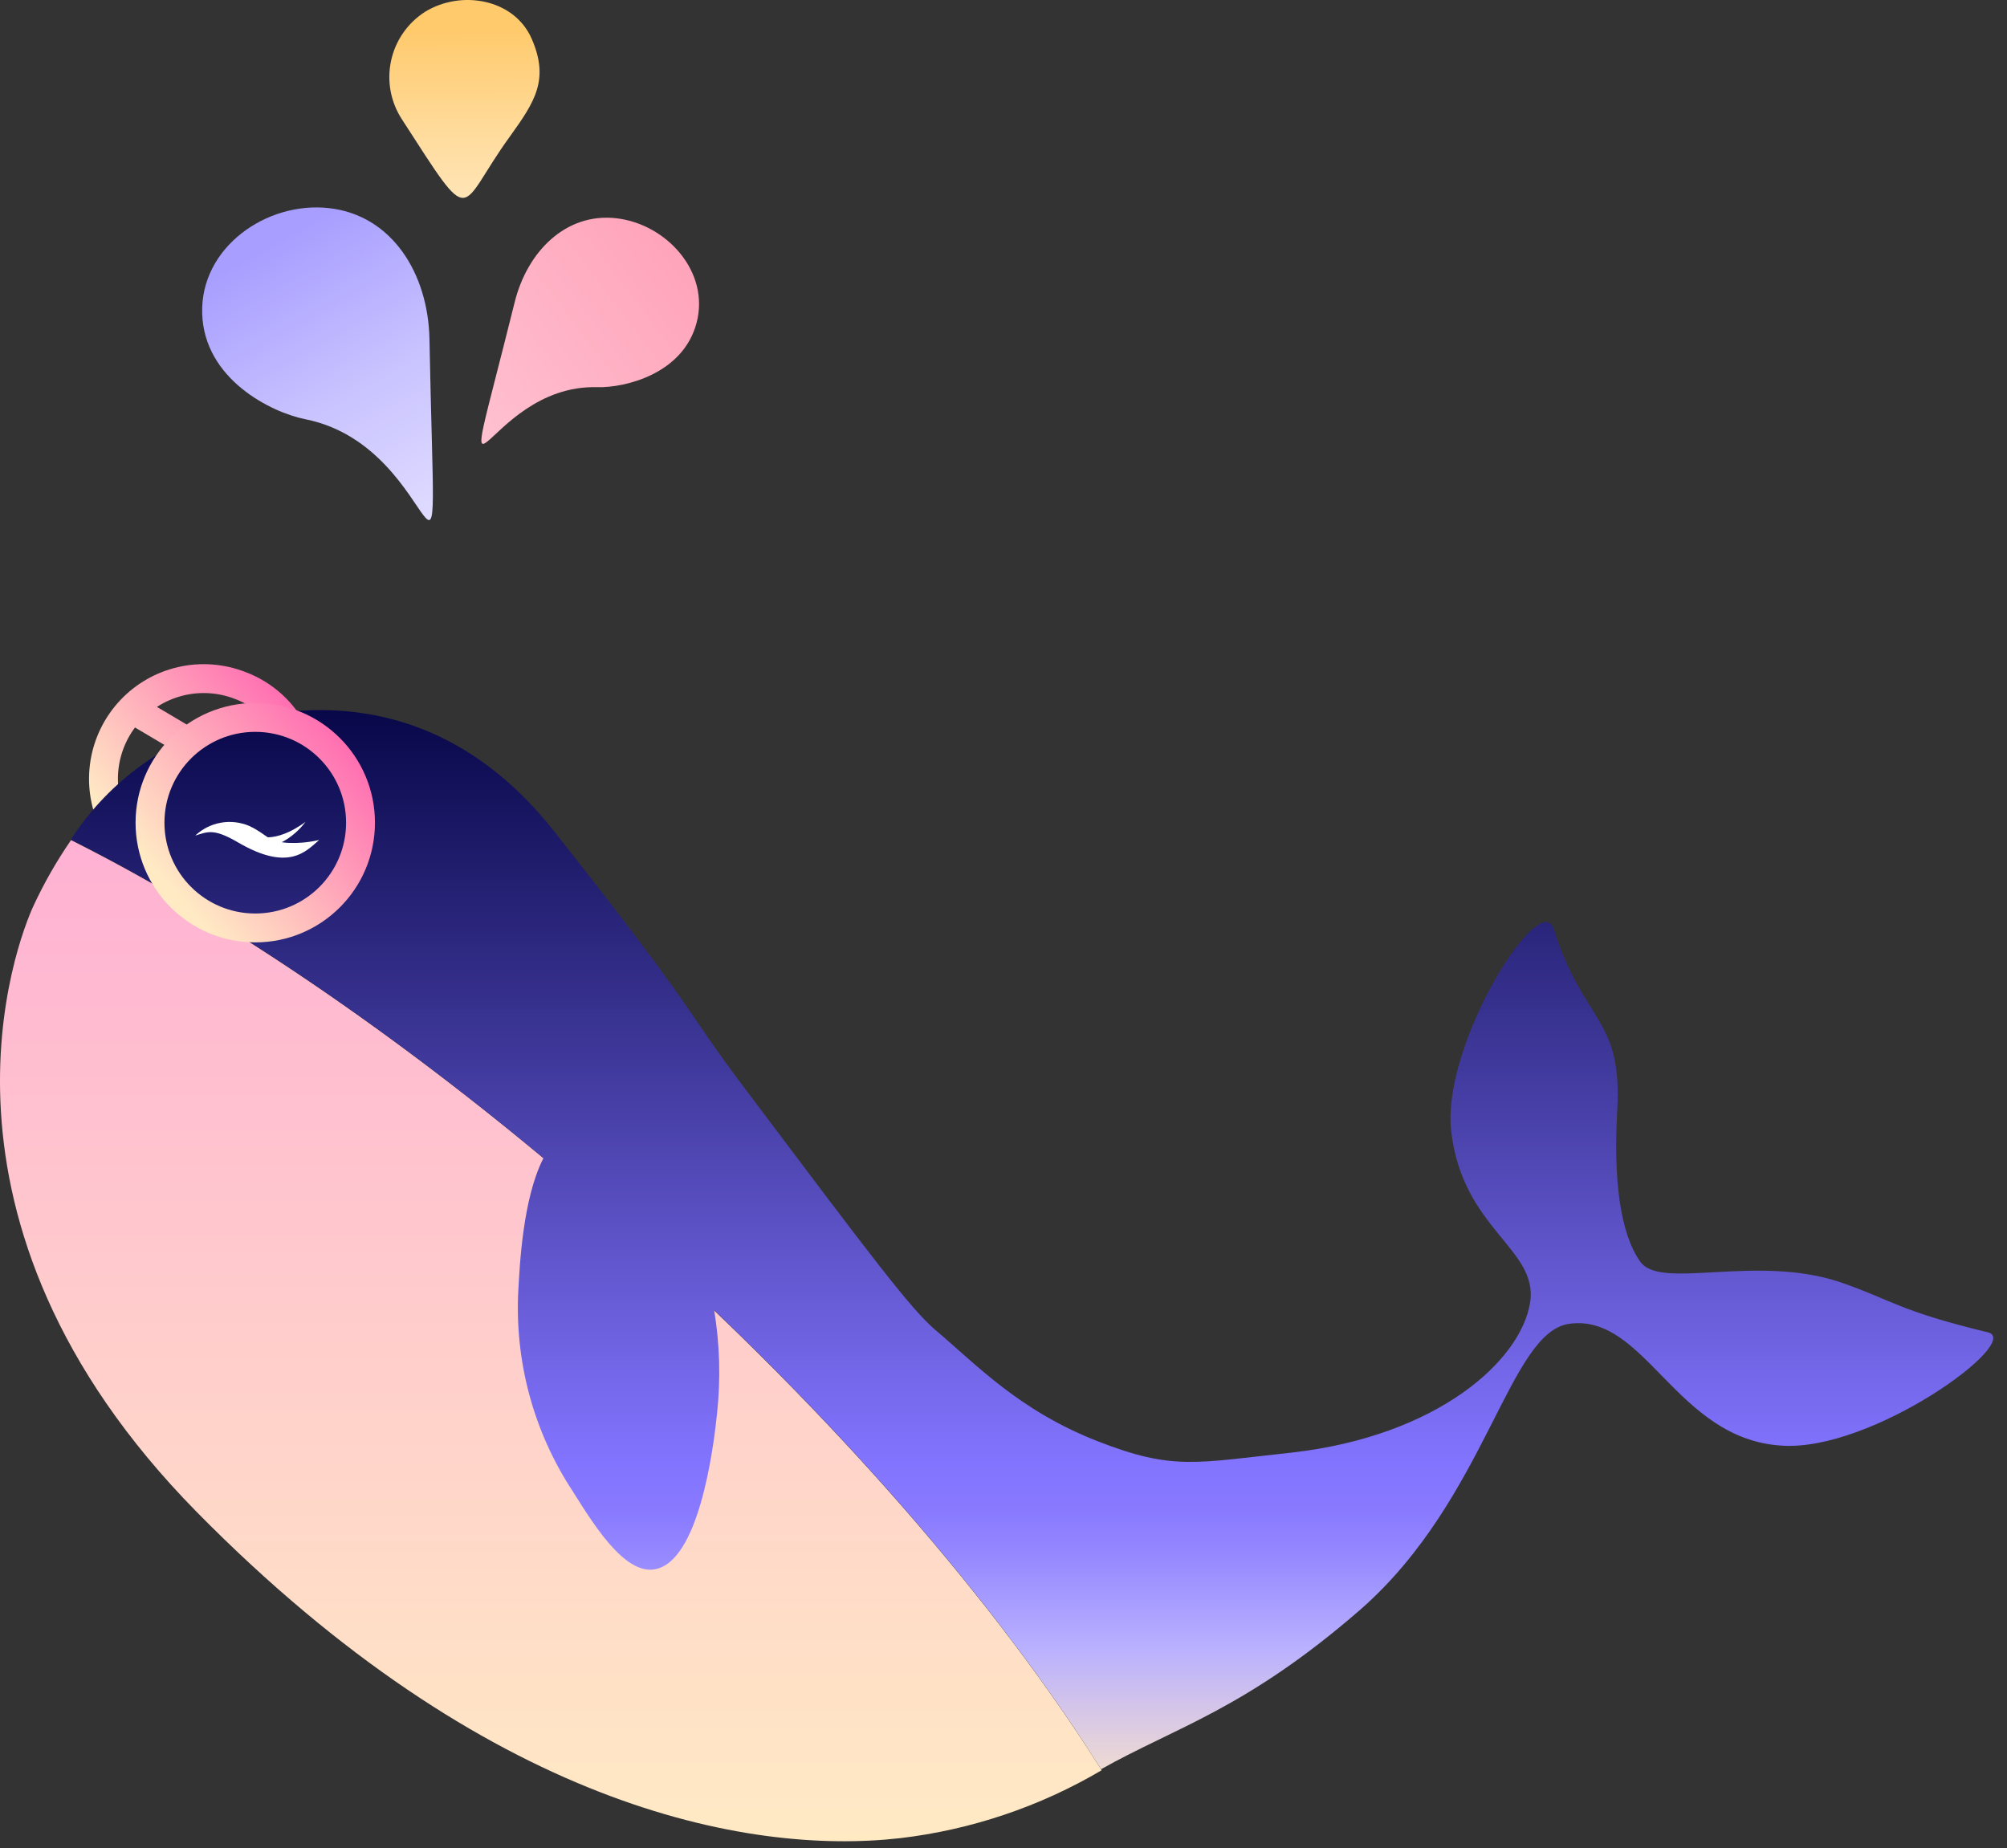 <svg width="139" height="128" viewBox="0 0 139 128" fill="none" xmlns="http://www.w3.org/2000/svg">
<rect x="0" y="0" width="139" height="128" fill="#333333" stroke="none"/>
<defs>
<linearGradient id="paint0_linear_445_5049" x1="18.973" y1="16.805" x2="47.584" y2="67.405" gradientUnits="userSpaceOnUse">
<stop stop-color="#A89EFF"/>
<stop offset="0.02" stop-color="#ABA2FF"/>
<stop offset="0.2" stop-color="#C9C3FF"/>
<stop offset="0.39" stop-color="#E1DDFF"/>
<stop offset="0.58" stop-color="#F2F0FF"/>
<stop offset="0.78" stop-color="#FCFBFF"/>
<stop offset="1" stop-color="white"/>
</linearGradient>
<linearGradient id="paint1_linear_445_5049" x1="51.712" y1="13.705" x2="-44.138" y2="86.395" gradientUnits="userSpaceOnUse">
<stop stop-color="#FF98B2"/>
<stop offset="0.04" stop-color="#FFA2B9"/>
<stop offset="0.22" stop-color="#FFC3D2"/>
<stop offset="0.41" stop-color="#FFDDE6"/>
<stop offset="0.6" stop-color="#FFF0F4"/>
<stop offset="0.79" stop-color="#FFFBFC"/>
<stop offset="1" stop-color="white"/>
</linearGradient>
<linearGradient id="paint2_linear_445_5049" x1="32.153" y1="2.155" x2="32.383" y2="43.425" gradientUnits="userSpaceOnUse">
<stop stop-color="#FFCA6C"/>
<stop offset="0.04" stop-color="#FFCE78"/>
<stop offset="0.19" stop-color="#FFDDA1"/>
<stop offset="0.34" stop-color="#FFE9C3"/>
<stop offset="0.5" stop-color="#FFF3DD"/>
<stop offset="0.66" stop-color="#FFFAF0"/>
<stop offset="0.82" stop-color="#FFFEFB"/>
<stop offset="1" stop-color="white"/>
</linearGradient>
<linearGradient id="paint3_linear_445_5049" x1="8.524" y1="59.049" x2="20.272" y2="48.916" gradientUnits="userSpaceOnUse">
<stop offset="0.05" stop-color="#FFEAC4"/>
<stop offset="1" stop-color="#FF6FB2"/>
</linearGradient>
<linearGradient id="paint4_linear_445_5049" x1="38.169" y1="127.528" x2="38.169" y2="58.185" gradientUnits="userSpaceOnUse">
<stop stop-color="#FFEAC4"/>
<stop offset="1" stop-color="#FFB1D3"/>
</linearGradient>
<linearGradient id="paint5_linear_445_5049" x1="71.487" y1="125.185" x2="71.487" y2="45.653" gradientUnits="userSpaceOnUse">
<stop stop-color="#FFE7C5"/>
<stop offset="0.14" stop-color="#B9B0FF"/>
<stop offset="0.17" stop-color="#ABA1FF"/>
<stop offset="0.22" stop-color="#9588FF"/>
<stop offset="0.26" stop-color="#8879FF"/>
<stop offset="0.3" stop-color="#8374FF"/>
<stop offset="0.69" stop-color="#383290"/>
<stop offset="1" stop-color="#00003D"/>
</linearGradient>
<linearGradient id="paint6_linear_445_5049" x1="11.593" y1="62.269" x2="23.949" y2="51.603" gradientUnits="userSpaceOnUse">
<stop offset="0.04" stop-color="#FFEAC4"/>
<stop offset="1" stop-color="#FF6FB2"/>
</linearGradient>
</defs>
<path d="M29.743 23.485C30.193 46.645 31.033 30.995 21.143 29.035C18.793 28.565 14.143 26.275 14.003 21.715C13.863 17.155 18.443 13.925 22.793 14.415C27.143 14.905 29.653 18.935 29.743 23.485Z" fill="url(#paint0_linear_445_5049)"/>
<path d="M35.642 20.945C31.162 38.945 33.293 26.585 41.363 26.816C43.283 26.866 47.303 25.905 48.242 22.365C49.182 18.825 46.153 15.505 42.673 15.115C39.193 14.725 36.512 17.415 35.642 20.945Z" fill="url(#paint1_linear_445_5049)"/>
<path d="M27.843 8.275C32.893 16.095 31.623 14.535 35.313 9.455C37.063 7.025 38.043 5.505 36.833 2.705C35.623 -0.095 31.933 -0.715 29.443 0.815C28.845 1.197 28.328 1.693 27.923 2.276C27.518 2.859 27.233 3.517 27.084 4.211C26.935 4.905 26.925 5.622 27.055 6.319C27.186 7.017 27.454 7.682 27.843 8.275Z" fill="url(#paint2_linear_445_5049)"/>
<path d="M16.611 47.467C15.322 46.968 13.912 46.866 12.564 47.174C11.216 47.482 9.99 48.185 9.045 49.194C8.099 50.203 7.476 51.471 7.255 52.837C7.035 54.202 7.227 55.602 7.808 56.857C8.388 58.112 9.33 59.165 10.513 59.882C11.695 60.598 13.066 60.945 14.447 60.878C15.828 60.811 17.158 60.333 18.265 59.505C19.373 58.677 20.208 57.538 20.664 56.232C21.289 54.532 21.213 52.654 20.453 51.01C19.693 49.366 18.311 48.092 16.611 47.467V47.467ZM13.14 51.467L9.668 49.411L13.14 51.467Z" stroke="url(#paint3_linear_445_5049)" stroke-width="2" stroke-miterlimit="10"/>
<path d="M76.295 122.607C69.152 111.229 57.852 98.09 43.793 85.523C30.349 73.512 16.672 64.078 4.921 58.185C3.925 59.627 3.054 61.151 2.317 62.741C1.215 65.128 -6.362 84.438 13.652 104.746C33.665 125.055 51.648 128.517 62.331 127.311C67.262 126.731 72.018 125.129 76.295 122.607Z" fill="url(#paint4_linear_445_5049)"/>
<path d="M137.671 92.275C131.483 90.782 131.049 90.044 127.448 88.803C121.607 86.842 115.028 89.376 113.605 87.389C112.181 85.401 111.739 81.591 112.008 76.879C112.372 70.422 109.656 70.856 107.616 64.355C106.688 61.404 99.806 72.383 100.509 78.363C101.298 85.167 106.584 86.495 105.968 90.235C105.308 94.271 99.545 99.444 89.53 100.598C82.821 101.318 81.259 101.865 76.061 99.834C70.593 97.708 67.668 94.549 64.778 92.11C63.042 90.617 60.439 87.154 51.508 75.282C47.403 69.84 48.575 70.5 38.395 57.594C30.124 47.093 19.935 48.829 15.275 50.252C11.002 51.595 7.333 54.388 4.903 58.15C14.867 63.149 26.219 70.699 37.64 80.211C36.208 82.971 35.991 87.701 35.904 89.272C35.619 94.234 36.943 99.156 39.679 103.305C41.311 105.909 43.637 109.632 45.885 108.513C48.679 107.167 49.512 99.322 49.66 97.898C49.919 95.514 49.852 93.105 49.46 90.739C60.873 101.648 70.107 112.748 76.252 122.538C81.459 119.604 86.293 118.372 94.234 111.464C102.965 103.8 104.466 92.266 108.684 91.685C113.943 90.956 116.061 99.643 123.351 100.12C129.643 100.589 140.179 92.874 137.671 92.275Z" fill="url(#paint5_linear_445_5049)"/>
<path d="M13.521 57.872C14.389 57.612 14.78 57.351 16.481 58.341C20.005 60.406 21.202 58.948 22.105 58.176C21.352 58.353 20.577 58.417 19.805 58.367C18.46 58.237 18.512 57.794 17.262 57.204C16.641 56.94 15.957 56.862 15.293 56.981C14.628 57.099 14.013 57.41 13.521 57.872Z" fill="white"/>
<path d="M17.679 64.269C21.705 64.269 24.969 61.005 24.969 56.978C24.969 52.952 21.705 49.688 17.679 49.688C13.652 49.688 10.389 52.952 10.389 56.978C10.389 61.005 13.652 64.269 17.679 64.269Z" stroke="url(#paint6_linear_445_5049)" stroke-width="2" stroke-miterlimit="10"/>
<path d="M17.67 57.803L17.037 57.499C17.302 57.929 17.507 58.393 17.644 58.879C18.335 58.821 19.007 58.615 19.613 58.277C20.219 57.939 20.746 57.476 21.159 56.918C21.159 56.918 19.137 58.532 17.67 57.803Z" fill="white"/>

</svg>
